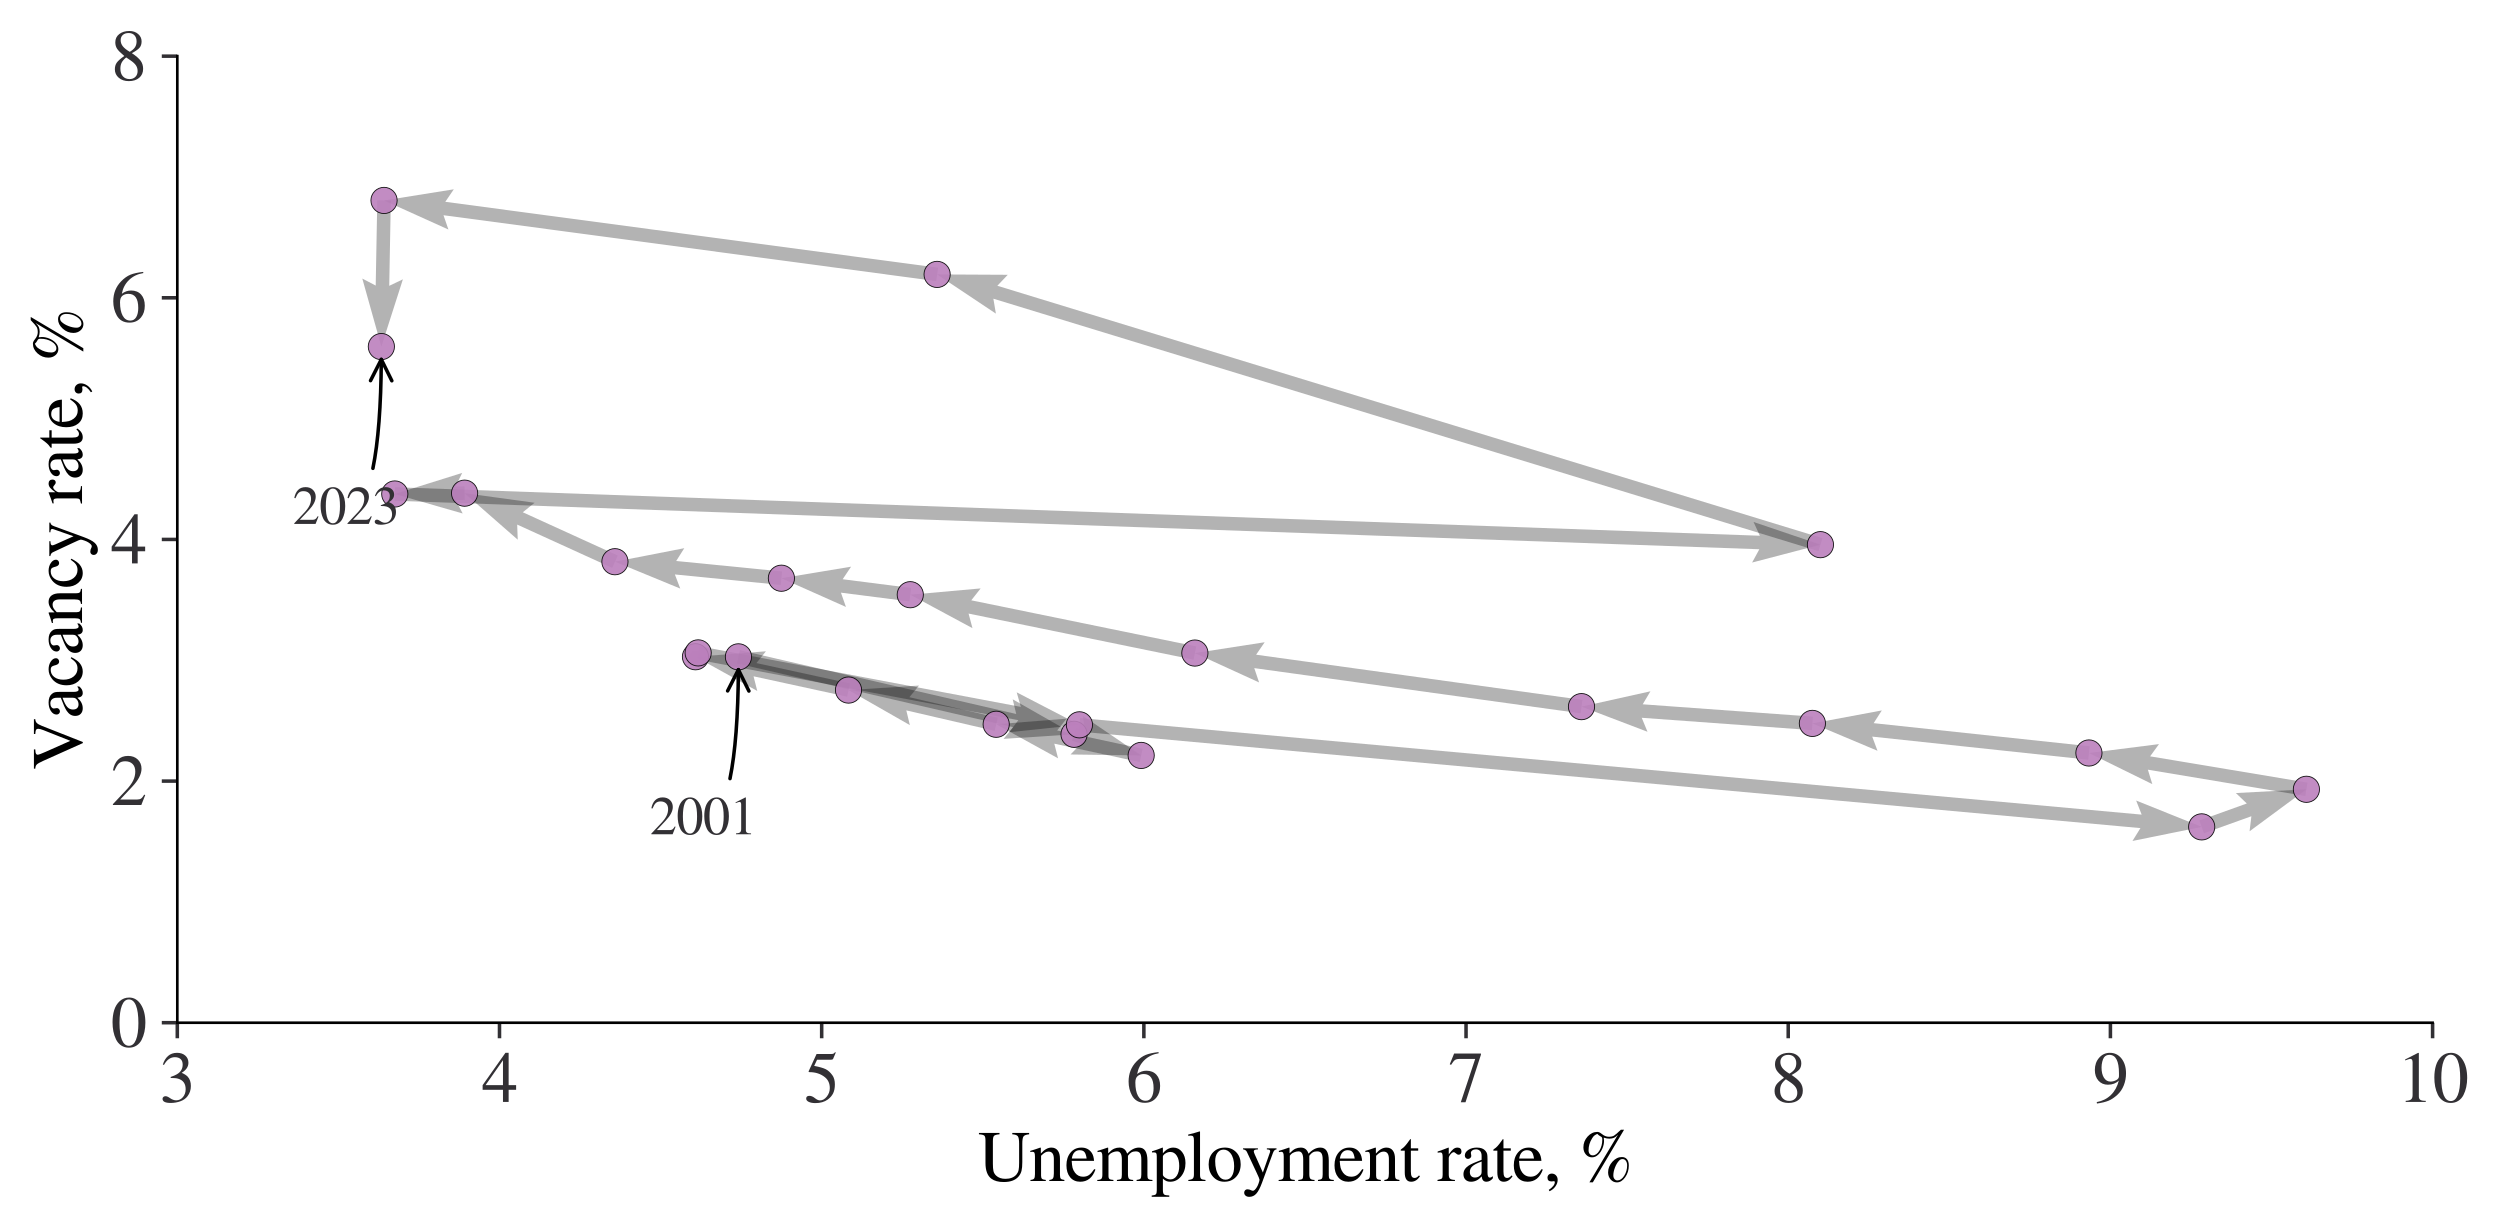 <?xml version="1.0" encoding="utf-8" standalone="no"?>
<!DOCTYPE svg PUBLIC "-//W3C//DTD SVG 1.1//EN"
  "http://www.w3.org/Graphics/SVG/1.1/DTD/svg11.dtd">
<svg xmlns:xlink="http://www.w3.org/1999/xlink" width="563.748pt" height="277.005pt" viewBox="0 0 563.748 277.005" xmlns="http://www.w3.org/2000/svg" version="1.1">
 <defs>
  <style type="text/css">*{stroke-linejoin: round; stroke-linecap: butt}</style>
 </defs>
 <g id="figure_1">
  <g id="patch_1">
   <path d="M 0 277.005 
L 563.748 277.005 
L 563.748 0 
L 0 0 
z
" style="fill: #ffffff"/>
  </g>
  <g id="axes_1">
   <g id="patch_2">
    <path d="M 39.983 230.623 
L 548.548 230.623 
L 548.548 12.664 
L 39.983 12.664 
z
" style="fill: #ffffff"/>
   </g>
   <g id="Quiver_1">
    <path d="M 166.861 146.632 
L 229.161 161.008 
L 228.361 157.692 
L 242.198 165.582 
L 226.302 166.612 
L 228.475 163.981 
L 166.175 149.605 
L 166.861 146.632 
" clip-path="url(#p4fb745bf10)" style="fill-opacity: 0.3"/>
    <path d="M 242.656 164.127 
L 244.695 164.769 
L 244.157 161.401 
L 257.333 170.35 
L 241.406 170.132 
L 243.778 167.68 
L 241.739 167.037 
L 242.656 164.127 
" clip-path="url(#p4fb745bf10)" style="fill-opacity: 0.3"/>
    <path d="M 257.013 171.842 
L 237.744 167.7 
L 238.594 171.004 
L 224.64 163.322 
L 240.518 162.054 
L 238.385 164.716 
L 257.654 168.859 
L 257.013 171.842 
" clip-path="url(#p4fb745bf10)" style="fill-opacity: 0.3"/>
    <path d="M 224.296 164.808 
L 204.374 160.194 
L 205.172 163.511 
L 191.341 155.609 
L 207.237 154.593 
L 205.062 157.221 
L 224.984 161.836 
L 224.296 164.808 
" clip-path="url(#p4fb745bf10)" style="fill-opacity: 0.3"/>
    <path d="M 191.017 157.099 
L 169.924 152.507 
L 170.765 155.813 
L 156.831 148.095 
L 172.713 146.868 
L 170.573 149.525 
L 191.666 154.118 
L 191.017 157.099 
" clip-path="url(#p4fb745bf10)" style="fill-opacity: 0.3"/>
    <path d="M 157.704 146.843 
L 156.184 146.714 
L 155.311 147.965 
L 155.959 149.347 
L 157.479 149.476 
L 158.352 148.225 
L 157.704 146.843 
L 156.184 146.714 
" clip-path="url(#p4fb745bf10)" style="fill-opacity: 0.3"/>
    <path d="M 157.72 145.727 
L 230.198 159.402 
L 229.265 156.12 
L 243.409 163.447 
L 227.567 165.116 
L 229.632 162.4 
L 157.154 148.726 
L 157.72 145.727 
" clip-path="url(#p4fb745bf10)" style="fill-opacity: 0.3"/>
    <path d="M 243.547 161.927 
L 482.943 183.697 
L 481.7 180.52 
L 496.48 186.46 
L 480.871 189.636 
L 482.667 186.736 
L 243.27 164.966 
L 243.547 161.927 
" clip-path="url(#p4fb745bf10)" style="fill-opacity: 0.3"/>
    <path d="M 495.965 185.024 
L 506.652 181.188 
L 504.186 178.832 
L 520.092 177.987 
L 507.278 187.448 
L 507.683 184.06 
L 496.995 187.896 
L 495.965 185.024 
" clip-path="url(#p4fb745bf10)" style="fill-opacity: 0.3"/>
    <path d="M 519.841 179.491 
L 484.344 173.564 
L 485.347 176.825 
L 471.052 169.798 
L 486.854 167.796 
L 484.847 170.555 
L 520.343 176.482 
L 519.841 179.491 
" clip-path="url(#p4fb745bf10)" style="fill-opacity: 0.3"/>
    <path d="M 470.89 171.315 
L 422.183 166.105 
L 423.376 169.301 
L 408.692 163.127 
L 424.349 160.199 
L 422.508 163.071 
L 471.214 168.281 
L 470.89 171.315 
" clip-path="url(#p4fb745bf10)" style="fill-opacity: 0.3"/>
    <path d="M 408.582 164.649 
L 370.209 161.861 
L 371.51 165.015 
L 356.625 159.345 
L 372.173 155.885 
L 370.43 158.818 
L 408.803 161.606 
L 408.582 164.649 
" clip-path="url(#p4fb745bf10)" style="fill-opacity: 0.3"/>
    <path d="M 356.415 160.856 
L 282.834 150.659 
L 283.926 153.891 
L 269.442 147.263 
L 285.183 144.824 
L 283.253 147.637 
L 356.834 157.833 
L 356.415 160.856 
" clip-path="url(#p4fb745bf10)" style="fill-opacity: 0.3"/>
    <path d="M 269.136 148.758 
L 218.411 138.359 
L 219.293 141.655 
L 205.266 134.107 
L 221.131 132.687 
L 219.024 135.37 
L 269.749 145.769 
L 269.136 148.758 
" clip-path="url(#p4fb745bf10)" style="fill-opacity: 0.3"/>
    <path d="M 205.073 135.62 
L 189.632 133.645 
L 190.758 136.865 
L 176.205 130.389 
L 191.92 127.785 
L 190.019 130.618 
L 205.46 132.593 
L 205.073 135.62 
" clip-path="url(#p4fb745bf10)" style="fill-opacity: 0.3"/>
    <path d="M 176.055 131.907 
L 152.182 129.538 
L 153.399 132.725 
L 138.668 126.664 
L 154.303 123.616 
L 152.483 126.502 
L 176.356 128.871 
L 176.055 131.907 
" clip-path="url(#p4fb745bf10)" style="fill-opacity: 0.3"/>
    <path d="M 138.036 128.052 
L 116.626 118.294 
L 116.749 121.703 
L 104.764 111.211 
L 120.545 113.373 
L 117.891 115.517 
L 139.301 125.276 
L 138.036 128.052 
" clip-path="url(#p4fb745bf10)" style="fill-opacity: 0.3"/>
    <path d="M 104.782 112.736 
L 102.771 112.76 
L 104.332 115.793 
L 89.023 111.394 
L 104.225 106.64 
L 102.735 109.709 
L 104.746 109.685 
L 104.782 112.736 
" clip-path="url(#p4fb745bf10)" style="fill-opacity: 0.3"/>
    <path d="M 89.077 109.869 
L 396.84 120.807 
L 395.424 117.704 
L 410.508 122.82 
L 395.099 126.852 
L 396.732 123.857 
L 88.969 112.919 
L 89.077 109.869 
" clip-path="url(#p4fb745bf10)" style="fill-opacity: 0.3"/>
    <path d="M 410.062 124.279 
L 224.005 67.356 
L 224.571 70.72 
L 211.32 61.88 
L 227.249 61.966 
L 224.897 64.438 
L 410.955 121.361 
L 410.062 124.279 
" clip-path="url(#p4fb745bf10)" style="fill-opacity: 0.3"/>
    <path d="M 211.118 63.392 
L 100.009 48.533 
L 101.117 51.76 
L 86.601 45.201 
L 102.33 42.687 
L 100.413 45.509 
L 211.523 60.367 
L 211.118 63.392 
" clip-path="url(#p4fb745bf10)" style="fill-opacity: 0.3"/>
    <path d="M 88.126 45.229 
L 87.773 64.453 
L 90.852 62.984 
L 85.996 78.154 
L 81.699 62.815 
L 84.722 64.397 
L 85.076 45.173 
L 88.126 45.229 
" clip-path="url(#p4fb745bf10)" style="fill-opacity: 0.3"/>
    <path clip-path="url(#p4fb745bf10)" style="fill-opacity: 0.3"/>
   </g>
   <g id="PathCollection_1">
    <defs>
     <path id="m63c0ad089b" d="M 0 2.958 
C 0.784 2.958 1.537 2.646 2.092 2.092 
C 2.646 1.537 2.958 0.784 2.958 0 
C 2.958 -0.784 2.646 -1.537 2.092 -2.092 
C 1.537 -2.646 0.784 -2.958 0 -2.958 
C -0.784 -2.958 -1.537 -2.646 -2.092 -2.092 
C -2.646 -1.537 -2.958 -0.784 -2.958 0 
C -2.958 0.784 -2.646 1.537 -2.092 2.092 
C -1.537 2.646 -0.784 2.958 0 2.958 
z
" style="stroke: #000000; stroke-opacity: 0.9; stroke-width: 0.2"/>
    </defs>
    <g clip-path="url(#p4fb745bf10)">
     <use xlink:href="#m63c0ad089b" x="166.518" y="148.119" style="fill: #bc80bd; fill-opacity: 0.9; stroke: #000000; stroke-opacity: 0.9; stroke-width: 0.2"/>
     <use xlink:href="#m63c0ad089b" x="242.198" y="165.582" style="fill: #bc80bd; fill-opacity: 0.9; stroke: #000000; stroke-opacity: 0.9; stroke-width: 0.2"/>
     <use xlink:href="#m63c0ad089b" x="257.333" y="170.35" style="fill: #bc80bd; fill-opacity: 0.9; stroke: #000000; stroke-opacity: 0.9; stroke-width: 0.2"/>
     <use xlink:href="#m63c0ad089b" x="224.64" y="163.322" style="fill: #bc80bd; fill-opacity: 0.9; stroke: #000000; stroke-opacity: 0.9; stroke-width: 0.2"/>
     <use xlink:href="#m63c0ad089b" x="191.341" y="155.609" style="fill: #bc80bd; fill-opacity: 0.9; stroke: #000000; stroke-opacity: 0.9; stroke-width: 0.2"/>
     <use xlink:href="#m63c0ad089b" x="156.831" y="148.095" style="fill: #bc80bd; fill-opacity: 0.9; stroke: #000000; stroke-opacity: 0.9; stroke-width: 0.2"/>
     <use xlink:href="#m63c0ad089b" x="157.437" y="147.226" style="fill: #bc80bd; fill-opacity: 0.9; stroke: #000000; stroke-opacity: 0.9; stroke-width: 0.2"/>
     <use xlink:href="#m63c0ad089b" x="243.409" y="163.447" style="fill: #bc80bd; fill-opacity: 0.9; stroke: #000000; stroke-opacity: 0.9; stroke-width: 0.2"/>
     <use xlink:href="#m63c0ad089b" x="496.48" y="186.46" style="fill: #bc80bd; fill-opacity: 0.9; stroke: #000000; stroke-opacity: 0.9; stroke-width: 0.2"/>
     <use xlink:href="#m63c0ad089b" x="520.092" y="177.987" style="fill: #bc80bd; fill-opacity: 0.9; stroke: #000000; stroke-opacity: 0.9; stroke-width: 0.2"/>
     <use xlink:href="#m63c0ad089b" x="471.052" y="169.798" style="fill: #bc80bd; fill-opacity: 0.9; stroke: #000000; stroke-opacity: 0.9; stroke-width: 0.2"/>
     <use xlink:href="#m63c0ad089b" x="408.692" y="163.127" style="fill: #bc80bd; fill-opacity: 0.9; stroke: #000000; stroke-opacity: 0.9; stroke-width: 0.2"/>
     <use xlink:href="#m63c0ad089b" x="356.625" y="159.345" style="fill: #bc80bd; fill-opacity: 0.9; stroke: #000000; stroke-opacity: 0.9; stroke-width: 0.2"/>
     <use xlink:href="#m63c0ad089b" x="269.442" y="147.263" style="fill: #bc80bd; fill-opacity: 0.9; stroke: #000000; stroke-opacity: 0.9; stroke-width: 0.2"/>
     <use xlink:href="#m63c0ad089b" x="205.266" y="134.107" style="fill: #bc80bd; fill-opacity: 0.9; stroke: #000000; stroke-opacity: 0.9; stroke-width: 0.2"/>
     <use xlink:href="#m63c0ad089b" x="176.205" y="130.389" style="fill: #bc80bd; fill-opacity: 0.9; stroke: #000000; stroke-opacity: 0.9; stroke-width: 0.2"/>
     <use xlink:href="#m63c0ad089b" x="138.668" y="126.664" style="fill: #bc80bd; fill-opacity: 0.9; stroke: #000000; stroke-opacity: 0.9; stroke-width: 0.2"/>
     <use xlink:href="#m63c0ad089b" x="104.764" y="111.211" style="fill: #bc80bd; fill-opacity: 0.9; stroke: #000000; stroke-opacity: 0.9; stroke-width: 0.2"/>
     <use xlink:href="#m63c0ad089b" x="89.023" y="111.394" style="fill: #bc80bd; fill-opacity: 0.9; stroke: #000000; stroke-opacity: 0.9; stroke-width: 0.2"/>
     <use xlink:href="#m63c0ad089b" x="410.508" y="122.82" style="fill: #bc80bd; fill-opacity: 0.9; stroke: #000000; stroke-opacity: 0.9; stroke-width: 0.2"/>
     <use xlink:href="#m63c0ad089b" x="211.32" y="61.88" style="fill: #bc80bd; fill-opacity: 0.9; stroke: #000000; stroke-opacity: 0.9; stroke-width: 0.2"/>
     <use xlink:href="#m63c0ad089b" x="86.601" y="45.201" style="fill: #bc80bd; fill-opacity: 0.9; stroke: #000000; stroke-opacity: 0.9; stroke-width: 0.2"/>
     <use xlink:href="#m63c0ad089b" x="85.996" y="78.154" style="fill: #bc80bd; fill-opacity: 0.9; stroke: #000000; stroke-opacity: 0.9; stroke-width: 0.2"/>
    </g>
   </g>
   <g id="matplotlib.axis_1">
    <g id="xtick_1">
     <g id="line2d_1">
      <defs>
       <path id="m7bdaaa47bc" d="M 0 0 
L 0 3.5 
" style="stroke: #323034; stroke-width: 0.8"/>
      </defs>
      <g>
       <use xlink:href="#m7bdaaa47bc" x="39.983" y="230.623" style="fill: #323034; stroke: #323034; stroke-width: 0.8"/>
      </g>
     </g>
     <g id="text_1">
      <!-- $\mathdefault{3}$ -->
      <g style="fill: #323034" transform="translate(35.983 248.55) scale(0.16 -0.16)">
       <defs>
        <path id="STIXGeneral-Regular-33" d="M 390 3264 
L 288 3290 
Q 435 3770 748 4048 
Q 1062 4326 1542 4326 
Q 1990 4326 2265 4083 
Q 2541 3840 2541 3450 
Q 2541 2925 1946 2566 
Q 2298 2413 2477 2227 
Q 2758 1914 2758 1402 
Q 2758 890 2464 506 
Q 2246 211 1840 60 
Q 1434 -90 979 -90 
Q 262 -90 262 275 
Q 262 378 339 442 
Q 416 506 525 506 
Q 685 506 915 339 
Q 1197 141 1466 141 
Q 1818 141 2058 425 
Q 2298 710 2298 1120 
Q 2298 1856 1632 2048 
Q 1434 2112 979 2112 
L 979 2202 
Q 1338 2323 1517 2432 
Q 2035 2726 2035 3290 
Q 2035 3610 1852 3776 
Q 1670 3942 1344 3942 
Q 768 3942 390 3264 
z
" transform="scale(0.016)"/>
       </defs>
       <use xlink:href="#STIXGeneral-Regular-33" transform="translate(0 0.406)"/>
      </g>
     </g>
    </g>
    <g id="xtick_2">
     <g id="line2d_2">
      <g>
       <use xlink:href="#m7bdaaa47bc" x="112.635" y="230.623" style="fill: #323034; stroke: #323034; stroke-width: 0.8"/>
      </g>
     </g>
     <g id="text_2">
      <!-- $\mathdefault{4}$ -->
      <g style="fill: #323034" transform="translate(108.635 248.55) scale(0.16 -0.16)">
       <defs>
        <path id="STIXGeneral-Regular-34" d="M 3027 1069 
L 2368 1069 
L 2368 0 
L 1869 0 
L 1869 1069 
L 77 1069 
L 77 1478 
L 2086 4326 
L 2368 4326 
L 2368 1478 
L 3027 1478 
L 3027 1069 
z
M 1869 1478 
L 1869 3674 
L 333 1478 
L 1869 1478 
z
" transform="scale(0.016)"/>
       </defs>
       <use xlink:href="#STIXGeneral-Regular-34" transform="translate(0 0.406)"/>
      </g>
     </g>
    </g>
    <g id="xtick_3">
     <g id="line2d_3">
      <g>
       <use xlink:href="#m7bdaaa47bc" x="185.287" y="230.623" style="fill: #323034; stroke: #323034; stroke-width: 0.8"/>
      </g>
     </g>
     <g id="text_3">
      <!-- $\mathdefault{5}$ -->
      <g style="fill: #323034" transform="translate(181.287 248.55) scale(0.16 -0.16)">
       <defs>
        <path id="STIXGeneral-Regular-35" d="M 2803 4358 
L 2573 3814 
Q 2534 3731 2400 3731 
L 1158 3731 
L 902 3187 
Q 1606 3053 1920 2896 
Q 2234 2739 2502 2368 
Q 2726 2061 2726 1555 
Q 2726 1094 2576 780 
Q 2426 467 2099 224 
Q 1664 -90 1011 -90 
Q 646 -90 422 19 
Q 198 128 198 307 
Q 198 550 486 550 
Q 717 550 960 352 
Q 1210 147 1414 147 
Q 1747 147 2012 480 
Q 2278 813 2278 1229 
Q 2278 1843 1850 2189 
Q 1293 2637 486 2637 
Q 410 2637 410 2688 
L 416 2720 
L 1114 4237 
L 2438 4237 
Q 2547 4237 2608 4269 
Q 2669 4301 2746 4403 
L 2803 4358 
z
" transform="scale(0.016)"/>
       </defs>
       <use xlink:href="#STIXGeneral-Regular-35" transform="translate(0 0.203)"/>
      </g>
     </g>
    </g>
    <g id="xtick_4">
     <g id="line2d_4">
      <g>
       <use xlink:href="#m7bdaaa47bc" x="257.939" y="230.623" style="fill: #323034; stroke: #323034; stroke-width: 0.8"/>
      </g>
     </g>
     <g id="text_4">
      <!-- $\mathdefault{6}$ -->
      <g style="fill: #323034" transform="translate(253.939 248.55) scale(0.16 -0.16)">
       <defs>
        <path id="STIXGeneral-Regular-36" d="M 2854 4378 
L 2867 4275 
Q 2112 4154 1606 3664 
Q 1101 3174 973 2451 
Q 1344 2739 1786 2739 
Q 2349 2739 2672 2380 
Q 2995 2022 2995 1402 
Q 2995 774 2669 378 
Q 2291 -90 1651 -90 
Q 870 -90 518 557 
Q 218 1107 218 1786 
Q 218 2835 915 3552 
Q 1312 3962 1731 4131 
Q 2150 4301 2854 4378 
z
M 2419 1203 
Q 2419 2445 1555 2445 
Q 1235 2445 1024 2275 
Q 813 2106 813 1702 
Q 813 954 1046 522 
Q 1280 90 1722 90 
Q 2061 90 2240 394 
Q 2419 698 2419 1203 
z
" transform="scale(0.016)"/>
       </defs>
       <use xlink:href="#STIXGeneral-Regular-36" transform="translate(0 0.594)"/>
      </g>
     </g>
    </g>
    <g id="xtick_5">
     <g id="line2d_5">
      <g>
       <use xlink:href="#m7bdaaa47bc" x="330.591" y="230.623" style="fill: #323034; stroke: #323034; stroke-width: 0.8"/>
      </g>
     </g>
     <g id="text_5">
      <!-- $\mathdefault{7}$ -->
      <g style="fill: #323034" transform="translate(326.591 248.55) scale(0.16 -0.16)">
       <defs>
        <path id="STIXGeneral-Regular-37" d="M 2874 4134 
L 1517 -51 
L 1101 -51 
L 2368 3763 
L 992 3763 
Q 717 3763 582 3667 
Q 448 3571 243 3238 
L 128 3296 
L 512 4237 
L 2874 4237 
L 2874 4134 
z
" transform="scale(0.016)"/>
       </defs>
       <use xlink:href="#STIXGeneral-Regular-37" transform="translate(0 0.797)"/>
      </g>
     </g>
    </g>
    <g id="xtick_6">
     <g id="line2d_6">
      <g>
       <use xlink:href="#m7bdaaa47bc" x="403.243" y="230.623" style="fill: #323034; stroke: #323034; stroke-width: 0.8"/>
      </g>
     </g>
     <g id="text_6">
      <!-- $\mathdefault{8}$ -->
      <g style="fill: #323034" transform="translate(399.243 248.55) scale(0.16 -0.16)">
       <defs>
        <path id="STIXGeneral-Regular-38" d="M 2848 992 
Q 2848 499 2505 204 
Q 2163 -90 1587 -90 
Q 1050 -90 704 204 
Q 358 499 358 954 
Q 358 1293 524 1533 
Q 691 1773 1190 2125 
Q 710 2522 553 2765 
Q 397 3008 397 3328 
Q 397 3782 745 4054 
Q 1094 4326 1638 4326 
Q 2106 4326 2410 4060 
Q 2714 3795 2714 3411 
Q 2714 3059 2531 2848 
Q 2349 2637 1856 2374 
Q 2432 1990 2640 1689 
Q 2848 1389 2848 992 
z
M 2272 3411 
Q 2272 3744 2086 3945 
Q 1901 4147 1574 4147 
Q 1248 4147 1059 3977 
Q 870 3808 870 3513 
Q 870 3219 1059 2979 
Q 1248 2739 1670 2490 
Q 1997 2682 2134 2896 
Q 2272 3110 2272 3411 
z
M 1734 1741 
L 1357 1997 
Q 1075 1766 960 1545 
Q 845 1325 845 1011 
Q 845 576 1065 333 
Q 1286 90 1658 90 
Q 1971 90 2166 285 
Q 2362 480 2362 794 
Q 2362 1082 2214 1299 
Q 2067 1517 1734 1741 
z
" transform="scale(0.016)"/>
       </defs>
       <use xlink:href="#STIXGeneral-Regular-38" transform="translate(0 0.406)"/>
      </g>
     </g>
    </g>
    <g id="xtick_7">
     <g id="line2d_7">
      <g>
       <use xlink:href="#m7bdaaa47bc" x="475.895" y="230.623" style="fill: #323034; stroke: #323034; stroke-width: 0.8"/>
      </g>
     </g>
     <g id="text_7">
      <!-- $\mathdefault{9}$ -->
      <g style="fill: #323034" transform="translate(471.895 248.55) scale(0.16 -0.16)">
       <defs>
        <path id="STIXGeneral-Regular-39" d="M 378 -141 
L 358 -13 
Q 1094 115 1603 608 
Q 2112 1101 2304 1882 
Q 1933 1517 1344 1517 
Q 826 1517 509 1875 
Q 192 2234 192 2816 
Q 192 3462 573 3894 
Q 954 4326 1523 4326 
Q 2131 4326 2528 3840 
Q 2938 3328 2938 2522 
Q 2938 1958 2742 1462 
Q 2547 966 2170 621 
Q 1773 262 1395 105 
Q 1018 -51 378 -141 
z
M 2317 2272 
L 2317 2522 
Q 2317 4147 1472 4147 
Q 1171 4147 1005 3930 
Q 909 3802 845 3546 
Q 781 3290 781 3034 
Q 781 2464 995 2128 
Q 1210 1792 1568 1792 
Q 1824 1792 2070 1917 
Q 2317 2042 2317 2272 
z
" transform="scale(0.016)"/>
       </defs>
       <use xlink:href="#STIXGeneral-Regular-39" transform="translate(0 0.406)"/>
      </g>
     </g>
    </g>
    <g id="xtick_8">
     <g id="line2d_8">
      <g>
       <use xlink:href="#m7bdaaa47bc" x="548.548" y="230.623" style="fill: #323034; stroke: #323034; stroke-width: 0.8"/>
      </g>
     </g>
     <g id="text_8">
      <!-- $\mathdefault{10}$ -->
      <g style="fill: #323034" transform="translate(540.548 248.55) scale(0.16 -0.16)">
       <defs>
        <path id="STIXGeneral-Regular-31" d="M 2522 0 
L 755 0 
L 755 96 
Q 1107 115 1235 227 
Q 1363 339 1363 608 
L 1363 3482 
Q 1363 3795 1171 3795 
Q 1082 3795 883 3718 
L 710 3654 
L 710 3744 
L 1856 4326 
L 1914 4307 
L 1914 486 
Q 1914 275 2042 185 
Q 2170 96 2522 96 
L 2522 0 
z
" transform="scale(0.016)"/>
        <path id="STIXGeneral-Regular-30" d="M 3046 2112 
Q 3046 1683 2963 1302 
Q 2880 922 2717 602 
Q 2554 282 2266 96 
Q 1978 -90 1600 -90 
Q 1210 -90 915 108 
Q 621 307 461 640 
Q 301 973 227 1350 
Q 154 1728 154 2150 
Q 154 2746 301 3222 
Q 448 3699 790 4012 
Q 1133 4326 1626 4326 
Q 2253 4326 2649 3712 
Q 3046 3098 3046 2112 
z
M 2432 2080 
Q 2432 3091 2217 3625 
Q 2003 4160 1587 4160 
Q 1190 4160 979 3622 
Q 768 3085 768 2106 
Q 768 1120 979 598 
Q 1190 77 1600 77 
Q 2003 77 2217 598 
Q 2432 1120 2432 2080 
z
" transform="scale(0.016)"/>
       </defs>
       <use xlink:href="#STIXGeneral-Regular-31" transform="translate(0 0.406)"/>
       <use xlink:href="#STIXGeneral-Regular-30" transform="translate(50 0.406)"/>
      </g>
     </g>
    </g>
    <g id="text_9">
     <!-- Unemployment rate, % -->
     <g transform="translate(220.52 266.317) scale(0.16 -0.16)">
      <defs>
       <path id="STIXGeneral-Regular-55" d="M 4512 4237 
L 4512 4115 
Q 4122 4077 4016 3926 
Q 3910 3776 3910 3302 
L 3910 1670 
Q 3910 1178 3840 896 
Q 3770 614 3565 378 
Q 3155 -90 2272 -90 
Q 1574 -90 1184 205 
Q 666 589 666 1594 
L 666 3578 
Q 666 3898 566 3994 
Q 467 4090 90 4115 
L 90 4237 
L 1901 4237 
L 1901 4115 
Q 1517 4083 1417 3977 
Q 1318 3872 1318 3514 
L 1318 1517 
Q 1318 1101 1369 877 
Q 1421 653 1600 480 
Q 1901 192 2419 192 
Q 3066 192 3392 570 
Q 3539 749 3584 963 
Q 3629 1178 3629 1600 
L 3629 3283 
Q 3629 3782 3520 3936 
Q 3411 4090 3027 4115 
L 3027 4237 
L 4512 4237 
z
" transform="scale(0.016)"/>
       <path id="STIXGeneral-Regular-6e" d="M 3104 0 
L 1773 0 
L 1779 96 
Q 2016 115 2096 233 
Q 2176 352 2176 672 
L 2176 1946 
Q 2176 2592 1709 2592 
Q 1549 2592 1408 2515 
Q 1267 2438 1050 2227 
L 1050 461 
Q 1050 269 1136 192 
Q 1222 115 1466 96 
L 1466 0 
L 115 0 
L 115 96 
Q 358 115 435 214 
Q 512 314 512 602 
L 512 2157 
Q 512 2394 467 2483 
Q 422 2573 288 2573 
Q 160 2573 102 2547 
L 102 2656 
Q 550 2784 979 2944 
L 1030 2925 
L 1030 2426 
L 1037 2426 
Q 1491 2944 1958 2944 
Q 2323 2944 2518 2688 
Q 2714 2432 2714 1958 
L 2714 544 
Q 2714 288 2790 205 
Q 2867 122 3104 96 
L 3104 0 
z
" transform="scale(0.016)"/>
       <path id="STIXGeneral-Regular-65" d="M 2611 1050 
L 2714 1005 
Q 2330 -64 1376 -64 
Q 813 -64 486 329 
Q 160 723 160 1389 
Q 160 2074 525 2509 
Q 890 2944 1485 2944 
Q 2061 2944 2374 2502 
Q 2560 2246 2592 1773 
L 621 1773 
Q 646 1370 700 1158 
Q 755 947 915 730 
Q 1184 378 1626 378 
Q 1939 378 2153 531 
Q 2368 685 2611 1050 
z
M 634 1978 
L 1939 1978 
Q 1882 2381 1750 2547 
Q 1619 2714 1312 2714 
Q 1043 2714 864 2525 
Q 685 2336 634 1978 
z
" transform="scale(0.016)"/>
       <path id="STIXGeneral-Regular-6d" d="M 4960 0 
L 3565 0 
L 3565 96 
Q 3834 122 3907 208 
Q 3981 294 3981 576 
L 3981 1894 
Q 3981 2278 3869 2444 
Q 3757 2611 3488 2611 
Q 3264 2611 3107 2521 
Q 2950 2432 2803 2221 
L 2803 608 
Q 2803 301 2896 201 
Q 2989 102 3264 96 
L 3264 0 
L 1830 0 
L 1830 96 
Q 2112 115 2189 188 
Q 2266 262 2266 550 
L 2266 1901 
Q 2266 2611 1850 2611 
Q 1670 2611 1468 2531 
Q 1267 2451 1171 2336 
Q 1088 2240 1088 2227 
L 1088 448 
Q 1088 243 1177 176 
Q 1267 109 1523 96 
L 1523 0 
L 102 0 
L 102 96 
Q 371 102 460 195 
Q 550 288 550 563 
L 550 2150 
Q 550 2387 499 2480 
Q 448 2573 326 2573 
Q 230 2573 122 2547 
L 122 2656 
Q 557 2778 1011 2944 
L 1062 2925 
L 1062 2451 
L 1075 2451 
Q 1363 2752 1584 2848 
Q 1805 2944 2054 2944 
Q 2560 2944 2733 2406 
Q 3232 2944 3776 2944 
Q 4518 2944 4518 1792 
L 4518 493 
Q 4518 282 4582 202 
Q 4646 122 4794 109 
L 4960 96 
L 4960 0 
z
" transform="scale(0.016)"/>
       <path id="STIXGeneral-Regular-70" d="M 1018 2931 
L 1018 2438 
Q 1421 2944 1939 2944 
Q 2406 2944 2707 2560 
Q 3008 2176 3008 1581 
Q 3008 883 2621 409 
Q 2234 -64 1664 -64 
Q 1466 -64 1328 -6 
Q 1190 51 1018 211 
L 1018 -794 
Q 1018 -1094 1120 -1180 
Q 1222 -1267 1581 -1274 
L 1581 -1389 
L 32 -1389 
L 32 -1280 
Q 314 -1254 397 -1171 
Q 480 -1088 480 -838 
L 480 2157 
Q 480 2381 429 2451 
Q 378 2522 218 2522 
Q 115 2522 58 2515 
L 58 2618 
Q 506 2752 979 2944 
L 1018 2931 
z
M 1018 2138 
L 1018 563 
Q 1018 422 1238 281 
Q 1459 141 1683 141 
Q 2029 141 2243 467 
Q 2458 794 2458 1325 
Q 2458 1888 2243 2224 
Q 2029 2560 1670 2560 
Q 1446 2560 1232 2419 
Q 1018 2278 1018 2138 
z
" transform="scale(0.016)"/>
       <path id="STIXGeneral-Regular-6c" d="M 1645 0 
L 134 0 
L 134 96 
Q 435 122 531 221 
Q 627 320 627 589 
L 627 3590 
Q 627 3821 569 3910 
Q 512 4000 358 4000 
Q 224 4000 122 3987 
L 122 4090 
Q 730 4237 1133 4371 
L 1165 4346 
L 1165 557 
Q 1165 288 1254 201 
Q 1344 115 1645 96 
L 1645 0 
z
" transform="scale(0.016)"/>
       <path id="STIXGeneral-Regular-6f" d="M 3008 1478 
Q 3008 806 2608 371 
Q 2208 -64 1568 -64 
Q 979 -64 582 368 
Q 186 800 186 1459 
Q 186 2125 582 2534 
Q 979 2944 1626 2944 
Q 2221 2944 2614 2537 
Q 3008 2131 3008 1478 
z
M 2432 1306 
Q 2432 2035 2112 2445 
Q 1856 2765 1504 2765 
Q 1171 2765 966 2493 
Q 762 2221 762 1747 
Q 762 928 1101 435 
Q 1318 115 1677 115 
Q 2029 115 2230 432 
Q 2432 749 2432 1306 
z
" transform="scale(0.016)"/>
       <path id="STIXGeneral-Regular-79" d="M 3040 2880 
L 3040 2784 
Q 2925 2771 2854 2700 
Q 2784 2630 2720 2458 
L 1760 -160 
Q 1510 -838 1257 -1116 
Q 1005 -1395 640 -1395 
Q 435 -1395 313 -1289 
Q 192 -1184 192 -1024 
Q 192 -902 272 -816 
Q 352 -730 467 -730 
Q 653 -730 800 -813 
Q 883 -858 966 -858 
Q 1101 -858 1286 -576 
Q 1376 -448 1459 -211 
Q 1542 26 1542 115 
Q 1542 198 1274 762 
L 429 2566 
Q 346 2752 90 2790 
L 90 2880 
L 1402 2880 
L 1402 2784 
Q 1197 2778 1117 2739 
Q 1037 2701 1037 2611 
Q 1037 2541 1120 2349 
L 1837 749 
L 2458 2515 
Q 2483 2573 2483 2630 
Q 2483 2784 2189 2784 
L 2189 2880 
L 3040 2880 
z
" transform="scale(0.016)"/>
       <path id="STIXGeneral-Regular-74" d="M 1702 493 
L 1786 422 
Q 1478 -64 1011 -64 
Q 448 -64 448 749 
L 448 2675 
L 109 2675 
Q 83 2694 83 2720 
Q 83 2771 192 2842 
Q 435 2982 813 3526 
Q 826 3546 874 3606 
Q 922 3667 941 3706 
Q 986 3706 986 3622 
L 986 2880 
L 1632 2880 
L 1632 2675 
L 986 2675 
L 986 845 
Q 986 538 1062 403 
Q 1139 269 1318 269 
Q 1510 269 1702 493 
z
" transform="scale(0.016)"/>
       <path id="STIXGeneral-Regular-20" transform="scale(0.016)"/>
       <path id="STIXGeneral-Regular-72" d="M 1024 2931 
L 1024 2342 
Q 1267 2688 1430 2816 
Q 1594 2944 1792 2944 
Q 1958 2944 2051 2854 
Q 2144 2765 2144 2605 
Q 2144 2470 2077 2393 
Q 2010 2317 1894 2317 
Q 1773 2317 1638 2445 
Q 1536 2541 1472 2541 
Q 1338 2541 1181 2355 
Q 1024 2170 1024 2016 
L 1024 576 
Q 1024 301 1133 205 
Q 1242 109 1568 96 
L 1568 0 
L 32 0 
L 32 96 
Q 339 154 412 224 
Q 486 294 486 538 
L 486 2138 
Q 486 2349 438 2435 
Q 390 2522 269 2522 
Q 166 2522 45 2496 
L 45 2598 
Q 448 2726 992 2944 
L 1024 2931 
z
" transform="scale(0.016)"/>
       <path id="STIXGeneral-Regular-61" d="M 2829 422 
L 2829 243 
Q 2586 -64 2253 -64 
Q 1888 -64 1843 403 
L 1837 403 
Q 1427 -64 909 -64 
Q 608 -64 422 112 
Q 237 288 237 602 
Q 237 1050 685 1350 
Q 992 1555 1837 1869 
L 1837 2214 
Q 1837 2502 1699 2646 
Q 1562 2790 1338 2790 
Q 1146 2790 1018 2697 
Q 890 2605 890 2477 
Q 890 2419 909 2348 
Q 928 2278 928 2208 
Q 928 2112 841 2029 
Q 755 1946 634 1946 
Q 525 1946 441 2029 
Q 358 2112 358 2240 
Q 358 2547 685 2752 
Q 986 2944 1421 2944 
Q 1939 2944 2176 2656 
Q 2291 2522 2323 2384 
Q 2355 2246 2355 1946 
L 2355 723 
Q 2355 301 2554 301 
Q 2682 301 2829 422 
z
M 1837 813 
L 1837 1715 
Q 1248 1510 1018 1293 
Q 800 1094 800 800 
Q 800 557 921 432 
Q 1043 307 1242 307 
Q 1453 307 1613 410 
Q 1747 506 1792 589 
Q 1837 672 1837 813 
z
" transform="scale(0.016)"/>
       <path id="STIXGeneral-Regular-2c" d="M 531 -902 
L 467 -781 
Q 998 -422 998 -96 
Q 998 -13 909 -13 
Q 883 -13 822 -25 
Q 762 -38 723 -38 
Q 352 -38 352 288 
Q 352 454 457 553 
Q 563 653 736 653 
Q 954 653 1101 496 
Q 1248 339 1248 96 
Q 1248 -198 1053 -473 
Q 858 -749 531 -902 
z
" transform="scale(0.016)"/>
       <path id="STIXGeneral-Regular-25" d="M 4390 1363 
Q 4390 781 4070 329 
Q 3750 -122 3341 -122 
Q 3014 -122 2790 134 
Q 2566 390 2566 762 
Q 2566 1274 2940 1693 
Q 3315 2112 3776 2112 
Q 4070 2112 4230 1917 
Q 4390 1722 4390 1363 
z
M 4243 1376 
Q 4243 1626 4131 1779 
Q 4019 1933 3840 1933 
Q 3654 1933 3526 1786 
Q 3315 1562 3171 1187 
Q 3027 813 3027 486 
Q 3027 301 3129 176 
Q 3232 51 3386 51 
Q 3718 51 3980 457 
Q 4243 864 4243 1376 
z
M 3974 4518 
L 1222 -115 
L 922 -115 
L 3443 4096 
Q 3264 3891 3094 3811 
Q 2925 3731 2669 3731 
Q 2445 3731 2182 3821 
Q 2208 3674 2208 3539 
Q 2208 3206 2067 2873 
Q 1926 2541 1696 2323 
Q 1453 2086 1146 2086 
Q 826 2086 608 2339 
Q 390 2592 390 2963 
Q 390 3507 761 3916 
Q 1133 4326 1626 4326 
Q 1792 4326 2010 4147 
Q 2310 3898 2624 3898 
Q 2918 3898 3084 3994 
Q 3251 4090 3693 4518 
L 3974 4518 
z
M 2054 3642 
Q 2054 3782 2025 3833 
Q 1997 3885 1894 3936 
Q 1747 4006 1613 4154 
Q 1414 4058 1331 3984 
Q 1248 3910 1152 3750 
Q 845 3264 845 2707 
Q 845 2509 944 2384 
Q 1043 2259 1210 2259 
Q 1549 2259 1801 2675 
Q 2054 3091 2054 3642 
z
" transform="scale(0.016)"/>
      </defs>
      <use xlink:href="#STIXGeneral-Regular-55"/>
      <use xlink:href="#STIXGeneral-Regular-6e" transform="translate(72.2 0)"/>
      <use xlink:href="#STIXGeneral-Regular-65" transform="translate(122.2 0)"/>
      <use xlink:href="#STIXGeneral-Regular-6d" transform="translate(166.6 0)"/>
      <use xlink:href="#STIXGeneral-Regular-70" transform="translate(244.4 0)"/>
      <use xlink:href="#STIXGeneral-Regular-6c" transform="translate(294.4 0)"/>
      <use xlink:href="#STIXGeneral-Regular-6f" transform="translate(322.2 0)"/>
      <use xlink:href="#STIXGeneral-Regular-79" transform="translate(372.2 0)"/>
      <use xlink:href="#STIXGeneral-Regular-6d" transform="translate(422.2 0)"/>
      <use xlink:href="#STIXGeneral-Regular-65" transform="translate(500 0)"/>
      <use xlink:href="#STIXGeneral-Regular-6e" transform="translate(544.4 0)"/>
      <use xlink:href="#STIXGeneral-Regular-74" transform="translate(594.4 0)"/>
      <use xlink:href="#STIXGeneral-Regular-20" transform="translate(622.2 0)"/>
      <use xlink:href="#STIXGeneral-Regular-72" transform="translate(647.2 0)"/>
      <use xlink:href="#STIXGeneral-Regular-61" transform="translate(680.5 0)"/>
      <use xlink:href="#STIXGeneral-Regular-74" transform="translate(724.9 0)"/>
      <use xlink:href="#STIXGeneral-Regular-65" transform="translate(752.7 0)"/>
      <use xlink:href="#STIXGeneral-Regular-2c" transform="translate(797.1 0)"/>
      <use xlink:href="#STIXGeneral-Regular-20" transform="translate(822.1 0)"/>
      <use xlink:href="#STIXGeneral-Regular-25" transform="translate(847.1 0)"/>
     </g>
    </g>
   </g>
   <g id="matplotlib.axis_2">
    <g id="ytick_1">
     <g id="line2d_9">
      <defs>
       <path id="maa6ba4c654" d="M 0 0 
L -3.5 0 
" style="stroke: #323034; stroke-width: 0.8"/>
      </defs>
      <g>
       <use xlink:href="#maa6ba4c654" x="39.983" y="230.623" style="fill: #323034; stroke: #323034; stroke-width: 0.8"/>
      </g>
     </g>
     <g id="text_10">
      <!-- $\mathdefault{0}$ -->
      <g style="fill: #323034" transform="translate(24.983 236.086) scale(0.16 -0.16)">
       <use xlink:href="#STIXGeneral-Regular-30" transform="translate(0 0.406)"/>
      </g>
     </g>
    </g>
    <g id="ytick_2">
     <g id="line2d_10">
      <g>
       <use xlink:href="#maa6ba4c654" x="39.983" y="176.133" style="fill: #323034; stroke: #323034; stroke-width: 0.8"/>
      </g>
     </g>
     <g id="text_11">
      <!-- $\mathdefault{2}$ -->
      <g style="fill: #323034" transform="translate(24.983 181.597) scale(0.16 -0.16)">
       <defs>
        <path id="STIXGeneral-Regular-32" d="M 3034 877 
L 2688 0 
L 186 0 
L 186 77 
L 1325 1286 
Q 1773 1754 1965 2144 
Q 2157 2534 2157 2950 
Q 2157 3379 1920 3616 
Q 1683 3853 1267 3853 
Q 922 3853 720 3673 
Q 518 3494 326 3021 
L 192 3053 
Q 301 3648 630 3987 
Q 960 4326 1523 4326 
Q 2054 4326 2380 4006 
Q 2707 3686 2707 3200 
Q 2707 2477 1888 1613 
L 832 486 
L 2330 486 
Q 2541 486 2665 569 
Q 2790 653 2944 915 
L 3034 877 
z
" transform="scale(0.016)"/>
       </defs>
       <use xlink:href="#STIXGeneral-Regular-32" transform="translate(0 0.406)"/>
      </g>
     </g>
    </g>
    <g id="ytick_3">
     <g id="line2d_11">
      <g>
       <use xlink:href="#maa6ba4c654" x="39.983" y="121.643" style="fill: #323034; stroke: #323034; stroke-width: 0.8"/>
      </g>
     </g>
     <g id="text_12">
      <!-- $\mathdefault{4}$ -->
      <g style="fill: #323034" transform="translate(24.983 127.107) scale(0.16 -0.16)">
       <use xlink:href="#STIXGeneral-Regular-34" transform="translate(0 0.406)"/>
      </g>
     </g>
    </g>
    <g id="ytick_4">
     <g id="line2d_12">
      <g>
       <use xlink:href="#maa6ba4c654" x="39.983" y="67.153" style="fill: #323034; stroke: #323034; stroke-width: 0.8"/>
      </g>
     </g>
     <g id="text_13">
      <!-- $\mathdefault{6}$ -->
      <g style="fill: #323034" transform="translate(24.983 72.617) scale(0.16 -0.16)">
       <use xlink:href="#STIXGeneral-Regular-36" transform="translate(0 0.594)"/>
      </g>
     </g>
    </g>
    <g id="ytick_5">
     <g id="line2d_13">
      <g>
       <use xlink:href="#maa6ba4c654" x="39.983" y="12.664" style="fill: #323034; stroke: #323034; stroke-width: 0.8"/>
      </g>
     </g>
     <g id="text_14">
      <!-- $\mathdefault{8}$ -->
      <g style="fill: #323034" transform="translate(24.983 18.128) scale(0.16 -0.16)">
       <use xlink:href="#STIXGeneral-Regular-38" transform="translate(0 0.406)"/>
      </g>
     </g>
    </g>
    <g id="text_15">
     <!-- Vacancy rate, % -->
     <g transform="translate(18.495 173.598) rotate(-90) scale(0.16 -0.16)">
      <defs>
       <path id="STIXGeneral-Regular-56" d="M 4461 4237 
L 4461 4115 
Q 4262 4109 4134 3990 
Q 4006 3872 3872 3533 
L 2451 -70 
L 2355 -70 
L 794 3411 
Q 589 3866 467 3987 
Q 346 4109 102 4115 
L 102 4237 
L 1798 4237 
L 1798 4115 
L 1619 4102 
Q 1331 4083 1331 3904 
Q 1331 3776 1581 3219 
L 2554 1030 
L 3494 3392 
Q 3616 3699 3616 3853 
Q 3616 3898 3606 3933 
Q 3597 3968 3584 3993 
Q 3571 4019 3536 4038 
Q 3501 4058 3481 4067 
Q 3462 4077 3411 4086 
Q 3360 4096 3337 4099 
Q 3315 4102 3248 4108 
Q 3181 4115 3155 4115 
L 3155 4237 
L 4461 4237 
z
" transform="scale(0.016)"/>
       <path id="STIXGeneral-Regular-63" d="M 2547 998 
L 2637 941 
Q 2362 403 2112 205 
Q 1786 -64 1376 -64 
Q 845 -64 502 336 
Q 160 736 160 1357 
Q 160 2170 698 2618 
Q 1094 2944 1562 2944 
Q 1965 2944 2256 2749 
Q 2547 2554 2547 2285 
Q 2547 2176 2457 2096 
Q 2368 2016 2246 2016 
Q 2022 2016 1939 2310 
L 1901 2451 
Q 1850 2630 1773 2694 
Q 1696 2758 1523 2758 
Q 1133 2758 893 2451 
Q 653 2144 653 1645 
Q 653 1094 928 745 
Q 1203 397 1645 397 
Q 1920 397 2118 528 
Q 2317 659 2547 998 
z
" transform="scale(0.016)"/>
      </defs>
      <use xlink:href="#STIXGeneral-Regular-56"/>
      <use xlink:href="#STIXGeneral-Regular-61" transform="translate(72.2 0)"/>
      <use xlink:href="#STIXGeneral-Regular-63" transform="translate(116.6 0)"/>
      <use xlink:href="#STIXGeneral-Regular-61" transform="translate(161 0)"/>
      <use xlink:href="#STIXGeneral-Regular-6e" transform="translate(205.4 0)"/>
      <use xlink:href="#STIXGeneral-Regular-63" transform="translate(255.4 0)"/>
      <use xlink:href="#STIXGeneral-Regular-79" transform="translate(299.8 0)"/>
      <use xlink:href="#STIXGeneral-Regular-20" transform="translate(349.8 0)"/>
      <use xlink:href="#STIXGeneral-Regular-72" transform="translate(374.8 0)"/>
      <use xlink:href="#STIXGeneral-Regular-61" transform="translate(408.1 0)"/>
      <use xlink:href="#STIXGeneral-Regular-74" transform="translate(452.5 0)"/>
      <use xlink:href="#STIXGeneral-Regular-65" transform="translate(480.3 0)"/>
      <use xlink:href="#STIXGeneral-Regular-2c" transform="translate(524.7 0)"/>
      <use xlink:href="#STIXGeneral-Regular-20" transform="translate(549.7 0)"/>
      <use xlink:href="#STIXGeneral-Regular-25" transform="translate(574.7 0)"/>
     </g>
    </g>
   </g>
   <g id="patch_3">
    <path d="M 39.983 230.623 
L 39.983 12.664 
" style="fill: none; stroke: #000000; stroke-width: 0.6; stroke-linejoin: miter; stroke-linecap: square"/>
   </g>
   <g id="patch_4">
    <path d="M 39.983 230.623 
L 548.548 230.623 
" style="fill: none; stroke: #000000; stroke-width: 0.6; stroke-linejoin: miter; stroke-linecap: square"/>
   </g>
   <g id="patch_5">
    <path d="M 164.613 175.572 
Q 166.412 166.795 166.507 151.011 
" style="fill: none; stroke: #000000; stroke-width: 0.8; stroke-linecap: round"/>
    <path d="M 164.078 155.797 
L 166.507 151.011 
L 168.878 155.826 
" style="fill: none; stroke: #000000; stroke-width: 0.8; stroke-linecap: round"/>
   </g>
   <g id="text_16">
    <!-- 2001 -->
    <g style="fill: #323034" transform="translate(146.518 188.119) scale(0.12 -0.12)">
     <use xlink:href="#STIXGeneral-Regular-32"/>
     <use xlink:href="#STIXGeneral-Regular-30" transform="translate(50 0)"/>
     <use xlink:href="#STIXGeneral-Regular-30" transform="translate(100 0)"/>
     <use xlink:href="#STIXGeneral-Regular-31" transform="translate(150 0)"/>
    </g>
   </g>
   <g id="patch_6">
    <path d="M 84.09 105.607 
Q 85.889 96.83 85.984 81.047 
" style="fill: none; stroke: #000000; stroke-width: 0.8; stroke-linecap: round"/>
    <path d="M 83.555 85.832 
L 85.984 81.047 
L 88.355 85.861 
" style="fill: none; stroke: #000000; stroke-width: 0.8; stroke-linecap: round"/>
   </g>
   <g id="text_17">
    <!-- 2023 -->
    <g style="fill: #323034" transform="translate(65.996 118.154) scale(0.12 -0.12)">
     <use xlink:href="#STIXGeneral-Regular-32"/>
     <use xlink:href="#STIXGeneral-Regular-30" transform="translate(50 0)"/>
     <use xlink:href="#STIXGeneral-Regular-32" transform="translate(100 0)"/>
     <use xlink:href="#STIXGeneral-Regular-33" transform="translate(150 0)"/>
    </g>
   </g>
  </g>
 </g>
 <defs>
  <clipPath id="p4fb745bf10">
   <rect x="39.983" y="12.664" width="508.565" height="217.959"/>
  </clipPath>
 </defs>
</svg>